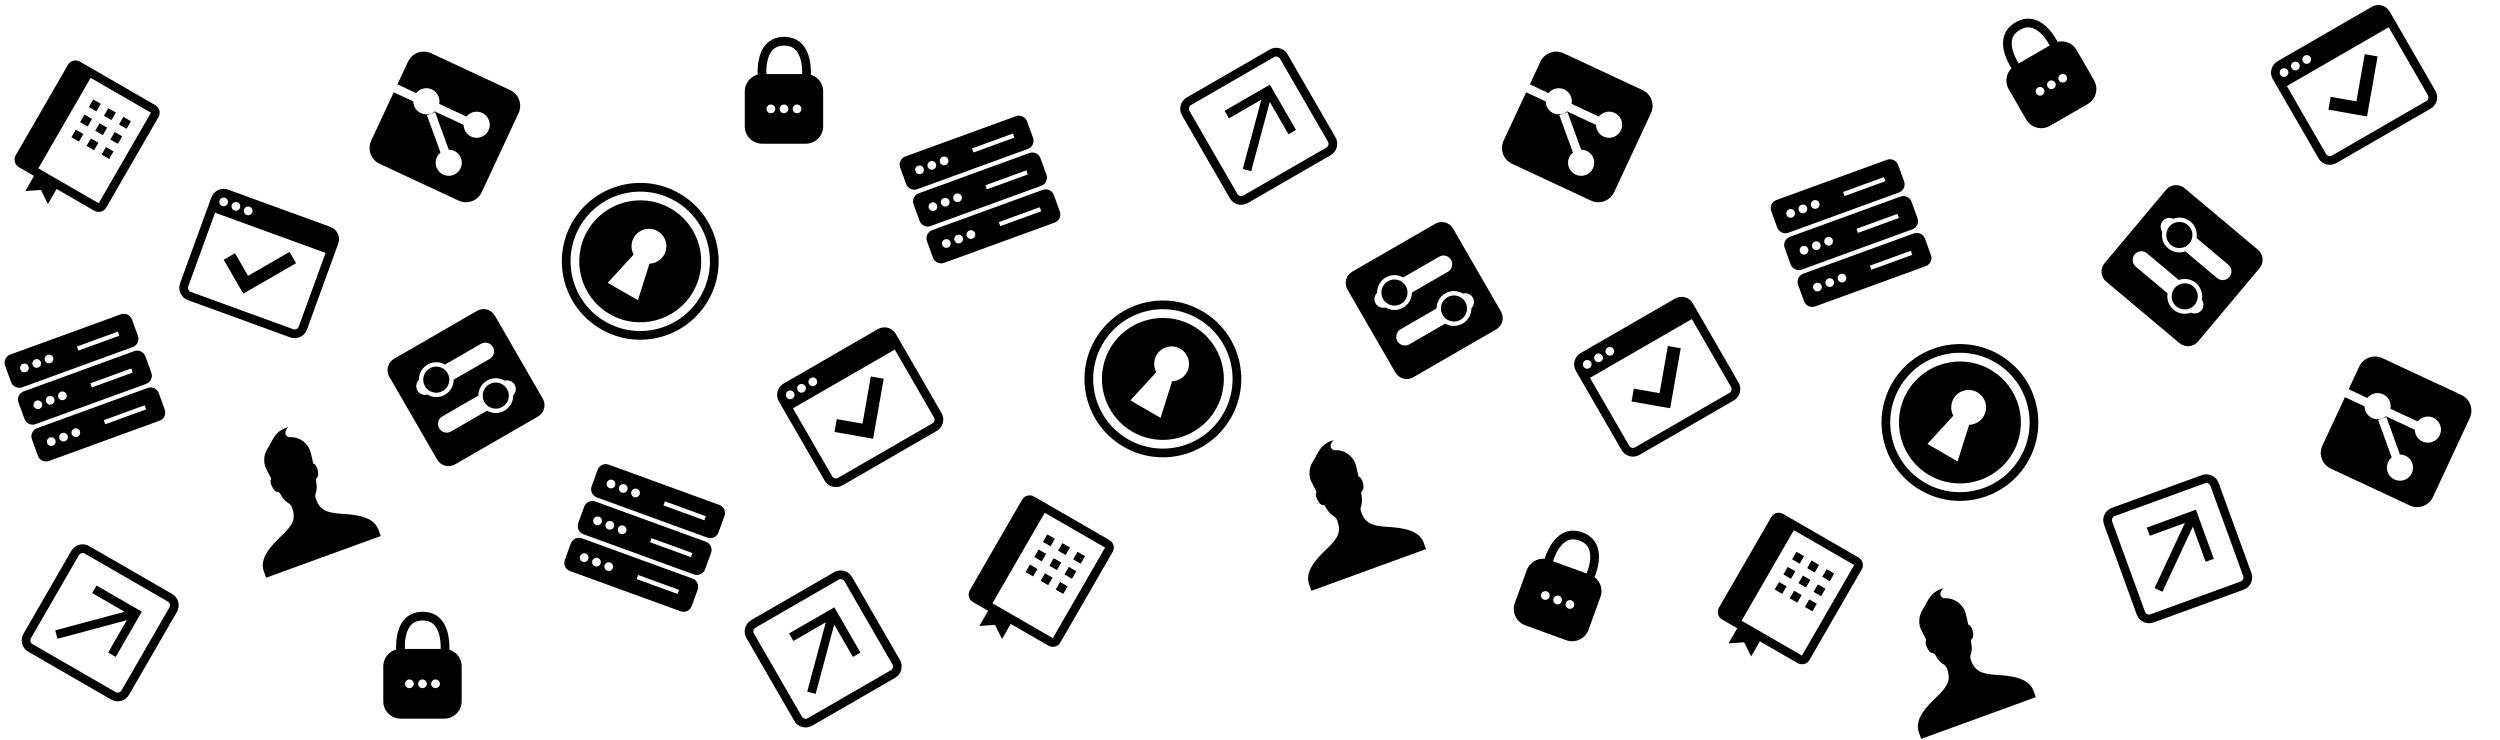 <?xml version="1.0" encoding="UTF-8" standalone="no"?>
<svg width="574px" height="170px" viewBox="0 0 574 170" version="1.1" xmlns="http://www.w3.org/2000/svg" xmlns:xlink="http://www.w3.org/1999/xlink" xmlns:sketch="http://www.bohemiancoding.com/sketch/ns">
    <!-- Generator: Sketch 3.5.1 (25234) - http://www.bohemiancoding.com/sketch -->
    <title>wizard-icon-wall</title>
    <desc>Created with Sketch.</desc>
    <defs></defs>
    <g id="Page-1" stroke="none" stroke-width="1" fill="none" fill-rule="evenodd" sketch:type="MSPage">
        <g id="wizard-icon-wall" sketch:type="MSArtboardGroup">
            <g id="Icon-Wall" sketch:type="MSLayerGroup">
                <path d="M7,18.991 C7,17.892 7.897,17 9.005,17 L28.995,17 C30.102,17 31,17.9 31,18.991 L31,43.009 C31,44.108 30.103,45 28.995,45 L9.005,45 C7.898,45 7,44.1 7,43.009 L7,18.991 Z M13,19 L29,19 L29,43 L13,43 L13,19 Z M16,23 L18,23 L18,25 L16,25 L16,23 Z M20,23 L22,23 L22,25 L20,25 L20,23 Z M24,23 L26,23 L26,25 L24,25 L24,23 Z M16,27 L18,27 L18,29 L16,29 L16,27 Z M20,27 L22,27 L22,29 L20,29 L20,27 Z M24,27 L26,27 L26,29 L24,29 L24,27 Z M16,31 L18,31 L18,33 L16,33 L16,31 Z M20,31 L22,31 L22,33 L20,33 L20,31 Z M24,31 L26,31 L26,33 L24,33 L24,31 Z M13,45 L19,45 L19,49 L15.998,47 L13,49 L13,45 Z" id="icon_repos" fill="#000000" sketch:type="MSShapeGroup" transform="translate(19, 33) rotate(-330) translate(-19, -33) "></path>
                <path d="M226.066,118.848 C226.066,117.748 226.963,116.856 228.071,116.856 L248.061,116.856 C249.168,116.856 250.066,117.756 250.066,118.848 L250.066,142.865 C250.066,143.965 249.169,144.856 248.061,144.856 L228.071,144.856 C226.963,144.856 226.066,143.957 226.066,142.865 L226.066,118.848 Z M232.066,118.856 L248.066,118.856 L248.066,142.856 L232.066,142.856 L232.066,118.856 Z M235.066,122.856 L237.066,122.856 L237.066,124.856 L235.066,124.856 L235.066,122.856 Z M239.066,122.856 L241.066,122.856 L241.066,124.856 L239.066,124.856 L239.066,122.856 Z M243.066,122.856 L245.066,122.856 L245.066,124.856 L243.066,124.856 L243.066,122.856 Z M235.066,126.856 L237.066,126.856 L237.066,128.856 L235.066,128.856 L235.066,126.856 Z M239.066,126.856 L241.066,126.856 L241.066,128.856 L239.066,128.856 L239.066,126.856 Z M243.066,126.856 L245.066,126.856 L245.066,128.856 L243.066,128.856 L243.066,126.856 Z M235.066,130.856 L237.066,130.856 L237.066,132.856 L235.066,132.856 L235.066,130.856 Z M239.066,130.856 L241.066,130.856 L241.066,132.856 L239.066,132.856 L239.066,130.856 Z M243.066,130.856 L245.066,130.856 L245.066,132.856 L243.066,132.856 L243.066,130.856 Z M232.066,144.856 L238.066,144.856 L238.066,148.856 L235.064,146.856 L232.066,148.856 L232.066,144.856 Z" id="icon_repos-copy" fill="#000000" sketch:type="MSShapeGroup" transform="translate(238.066, 132.856) rotate(-330) translate(-238.066, -132.856) "></path>
                <path d="M398.066,122.848 C398.066,121.748 398.963,120.856 400.071,120.856 L420.061,120.856 C421.168,120.856 422.066,121.756 422.066,122.848 L422.066,146.865 C422.066,147.965 421.169,148.856 420.061,148.856 L400.071,148.856 C398.963,148.856 398.066,147.957 398.066,146.865 L398.066,122.848 Z M404.066,122.856 L420.066,122.856 L420.066,146.856 L404.066,146.856 L404.066,122.856 Z M407.066,126.856 L409.066,126.856 L409.066,128.856 L407.066,128.856 L407.066,126.856 Z M411.066,126.856 L413.066,126.856 L413.066,128.856 L411.066,128.856 L411.066,126.856 Z M415.066,126.856 L417.066,126.856 L417.066,128.856 L415.066,128.856 L415.066,126.856 Z M407.066,130.856 L409.066,130.856 L409.066,132.856 L407.066,132.856 L407.066,130.856 Z M411.066,130.856 L413.066,130.856 L413.066,132.856 L411.066,132.856 L411.066,130.856 Z M415.066,130.856 L417.066,130.856 L417.066,132.856 L415.066,132.856 L415.066,130.856 Z M407.066,134.856 L409.066,134.856 L409.066,136.856 L407.066,136.856 L407.066,134.856 Z M411.066,134.856 L413.066,134.856 L413.066,136.856 L411.066,136.856 L411.066,134.856 Z M415.066,134.856 L417.066,134.856 L417.066,136.856 L415.066,136.856 L415.066,134.856 Z M404.066,148.856 L410.066,148.856 L410.066,152.856 L407.064,150.856 L404.066,152.856 L404.066,148.856 Z" id="icon_repos-copy-2" fill="#000000" sketch:type="MSShapeGroup" transform="translate(410.066, 136.856) rotate(-330) translate(-410.066, -136.856) "></path>
                <path d="M44,49.993 C44,48.34 45.352,47 47.001,47 L71.999,47 C73.657,47 75,48.339 75,49.993 L75,71.007 C75,72.66 73.648,74 71.999,74 L47.001,74 C45.343,74 44,72.661 44,71.007 L44,49.993 Z M46,53 L73,53 L73,71.005 C73,71.555 72.554,72 72.007,72 L46.993,72 C46.445,72 46,71.549 46,71.005 L46,53 Z M65.149,55.602 L67.447,57.53 L58.448,68.255 L56.15,66.326 L65.149,55.602 Z M46,50 C46,49.448 46.444,49 47,49 C47.552,49 48,49.444 48,50 C48,50.552 47.556,51 47,51 C46.448,51 46,50.556 46,50 Z M49,50 C49,49.448 49.444,49 50,49 C50.552,49 51,49.444 51,50 C51,50.552 50.556,51 50,51 C49.448,51 49,50.556 49,50 Z M52,50 C52,49.448 52.444,49 53,49 C53.552,49 54,49.444 54,50 C54,50.552 53.556,51 53,51 C52.448,51 52,50.556 52,50 Z M53.482,60.172 L58.078,64.028 L56.15,66.326 L51.553,62.47 L53.482,60.172 Z" id="icon_tasks" fill="#000000" sketch:type="MSShapeGroup" transform="translate(59.5, 60.5) rotate(-340) translate(-59.5, -60.5) "></path>
                <path d="M182,82.993 C182,81.34 183.352,80 185.001,80 L209.999,80 C211.657,80 213,81.339 213,82.993 L213,104.007 C213,105.66 211.648,107 209.999,107 L185.001,107 C183.343,107 182,105.661 182,104.007 L182,82.993 Z M184,86 L211,86 L211,104.005 C211,104.555 210.554,105 210.007,105 L184.993,105 C184.445,105 184,104.549 184,104.005 L184,86 Z M203.149,88.602 L205.447,90.53 L196.448,101.255 L194.15,99.326 L203.149,88.602 Z M184,83 C184,82.448 184.444,82 185,82 C185.552,82 186,82.444 186,83 C186,83.552 185.556,84 185,84 C184.448,84 184,83.556 184,83 Z M187,83 C187,82.448 187.444,82 188,82 C188.552,82 189,82.444 189,83 C189,83.552 188.556,84 188,84 C187.448,84 187,83.556 187,83 Z M190,83 C190,82.448 190.444,82 191,82 C191.552,82 192,82.444 192,83 C192,83.552 191.556,84 191,84 C190.448,84 190,83.556 190,83 Z M191.482,93.172 L196.078,97.028 L194.15,99.326 L189.553,95.47 L191.482,93.172 Z" id="icon_tasks-copy" fill="#000000" sketch:type="MSShapeGroup" transform="translate(197.5, 93.5) rotate(-30) translate(-197.5, -93.5) "></path>
                <path d="M365,75.993 C365,74.34 366.352,73 368.001,73 L392.999,73 C394.657,73 396,74.339 396,75.993 L396,97.007 C396,98.66 394.648,100 392.999,100 L368.001,100 C366.343,100 365,98.661 365,97.007 L365,75.993 Z M367,79 L394,79 L394,97.005 C394,97.555 393.554,98 393.007,98 L367.993,98 C367.445,98 367,97.549 367,97.005 L367,79 Z M386.149,81.602 L388.447,83.53 L379.448,94.255 L377.15,92.326 L386.149,81.602 Z M367,76 C367,75.448 367.444,75 368,75 C368.552,75 369,75.444 369,76 C369,76.552 368.556,77 368,77 C367.448,77 367,76.556 367,76 Z M370,76 C370,75.448 370.444,75 371,75 C371.552,75 372,75.444 372,76 C372,76.552 371.556,77 371,77 C370.448,77 370,76.556 370,76 Z M373,76 C373,75.448 373.444,75 374,75 C374.552,75 375,75.444 375,76 C375,76.552 374.556,77 374,77 C373.448,77 373,76.556 373,76 Z M374.482,86.172 L379.078,90.028 L377.15,92.326 L372.553,88.47 L374.482,86.172 Z" id="icon_tasks-copy-2" fill="#000000" sketch:type="MSShapeGroup" transform="translate(380.5, 86.5) rotate(-30) translate(-380.5, -86.5) "></path>
                <path d="M525,8.993 C525,7.34 526.352,6 528.001,6 L552.999,6 C554.657,6 556,7.339 556,8.993 L556,30.007 C556,31.66 554.648,33 552.999,33 L528.001,33 C526.343,33 525,31.661 525,30.007 L525,8.993 Z M527,12 L554,12 L554,30.005 C554,30.555 553.554,31 553.007,31 L527.993,31 C527.445,31 527,30.549 527,30.005 L527,12 Z M546.149,14.602 L548.447,16.53 L539.448,27.255 L537.15,25.326 L546.149,14.602 Z M527,9 C527,8.448 527.444,8 528,8 C528.552,8 529,8.444 529,9 C529,9.552 528.556,10 528,10 C527.448,10 527,9.556 527,9 Z M530,9 C530,8.448 530.444,8 531,8 C531.552,8 532,8.444 532,9 C532,9.552 531.556,10 531,10 C530.448,10 530,9.556 530,9 Z M533,9 C533,8.448 533.444,8 534,8 C534.552,8 535,8.444 535,9 C535,9.552 534.556,10 534,10 C533.448,10 533,9.556 533,9 Z M534.482,19.172 L539.078,23.028 L537.15,25.326 L532.553,21.47 L534.482,19.172 Z" id="icon_tasks-copy-3" fill="#000000" sketch:type="MSShapeGroup" transform="translate(540.5, 19.5) rotate(-30) translate(-540.5, -19.5) "></path>
                <path d="M4,77.998 C4,76.895 4.894,76 5.998,76 L33.002,76 C34.105,76 35,76.887 35,77.998 L35,82.002 C35,83.105 34.106,84 33.002,84 L5.998,84 C4.895,84 4,83.113 4,82.002 L4,77.998 Z M7,80 C7,79.448 7.444,79 8,79 C8.552,79 9,79.444 9,80 C9,80.552 8.556,81 8,81 C7.448,81 7,80.556 7,80 Z M10,80 C10,79.448 10.444,79 11,79 C11.552,79 12,79.444 12,80 C12,80.552 11.556,81 11,81 C10.448,81 10,80.556 10,80 Z M13,80 C13,79.448 13.444,79 14,79 C14.552,79 15,79.444 15,80 C15,80.552 14.556,81 14,81 C13.448,81 13,80.556 13,80 Z M21,79.5 L31,79.5 L31,80.5 L21,80.5 L21,79.5 Z M4,86.998 C4,85.895 4.894,85 5.998,85 L33.002,85 C34.105,85 35,85.887 35,86.998 L35,91.002 C35,92.105 34.106,93 33.002,93 L5.998,93 C4.895,93 4,92.113 4,91.002 L4,86.998 Z M7,89 C7,88.448 7.444,88 8,88 C8.552,88 9,88.444 9,89 C9,89.552 8.556,90 8,90 C7.448,90 7,89.556 7,89 Z M10,89 C10,88.448 10.444,88 11,88 C11.552,88 12,88.444 12,89 C12,89.552 11.556,90 11,90 C10.448,90 10,89.556 10,89 Z M13,89 C13,88.448 13.444,88 14,88 C14.552,88 15,88.444 15,89 C15,89.552 14.556,90 14,90 C13.448,90 13,89.556 13,89 Z M21,88.5 L31,88.5 L31,89.5 L21,89.5 L21,88.5 Z M4,95.998 C4,94.895 4.894,94 5.998,94 L33.002,94 C34.105,94 35,94.887 35,95.998 L35,100.002 C35,101.105 34.106,102 33.002,102 L5.998,102 C4.895,102 4,101.113 4,100.002 L4,95.998 Z M7,98 C7,97.448 7.444,97 8,97 C8.552,97 9,97.444 9,98 C9,98.552 8.556,99 8,99 C7.448,99 7,98.556 7,98 Z M10,98 C10,97.448 10.444,97 11,97 C11.552,97 12,97.444 12,98 C12,98.552 11.556,99 11,99 C10.448,99 10,98.556 10,98 Z M13,98 C13,97.448 13.444,97 14,97 C14.552,97 15,97.444 15,98 C15,98.552 14.556,99 14,99 C13.448,99 13,98.556 13,98 Z M21,97.5 L31,97.5 L31,98.5 L21,98.5 L21,97.5 Z" id="icon_environments" fill="#000000" sketch:type="MSShapeGroup" transform="translate(19.5, 89) rotate(-20) translate(-19.5, -89) "></path>
                <path d="M209.511,32.515 C209.511,31.412 210.406,30.517 211.51,30.517 L238.513,30.517 C239.617,30.517 240.511,31.404 240.511,32.515 L240.511,36.519 C240.511,37.623 239.617,38.517 238.513,38.517 L211.51,38.517 C210.406,38.517 209.511,37.631 209.511,36.519 L209.511,32.515 Z M212.511,34.517 C212.511,33.965 212.955,33.517 213.511,33.517 C214.064,33.517 214.511,33.961 214.511,34.517 C214.511,35.07 214.068,35.517 213.511,35.517 C212.959,35.517 212.511,35.073 212.511,34.517 Z M215.511,34.517 C215.511,33.965 215.955,33.517 216.511,33.517 C217.064,33.517 217.511,33.961 217.511,34.517 C217.511,35.07 217.068,35.517 216.511,35.517 C215.959,35.517 215.511,35.073 215.511,34.517 Z M218.511,34.517 C218.511,33.965 218.955,33.517 219.511,33.517 C220.064,33.517 220.511,33.961 220.511,34.517 C220.511,35.07 220.068,35.517 219.511,35.517 C218.959,35.517 218.511,35.073 218.511,34.517 Z M226.511,34.017 L236.511,34.017 L236.511,35.017 L226.511,35.017 L226.511,34.017 Z M209.511,41.515 C209.511,40.412 210.406,39.517 211.51,39.517 L238.513,39.517 C239.617,39.517 240.511,40.404 240.511,41.515 L240.511,45.519 C240.511,46.623 239.617,47.517 238.513,47.517 L211.51,47.517 C210.406,47.517 209.511,46.631 209.511,45.519 L209.511,41.515 Z M212.511,43.517 C212.511,42.965 212.955,42.517 213.511,42.517 C214.064,42.517 214.511,42.961 214.511,43.517 C214.511,44.07 214.068,44.517 213.511,44.517 C212.959,44.517 212.511,44.073 212.511,43.517 Z M215.511,43.517 C215.511,42.965 215.955,42.517 216.511,42.517 C217.064,42.517 217.511,42.961 217.511,43.517 C217.511,44.07 217.068,44.517 216.511,44.517 C215.959,44.517 215.511,44.073 215.511,43.517 Z M218.511,43.517 C218.511,42.965 218.955,42.517 219.511,42.517 C220.064,42.517 220.511,42.961 220.511,43.517 C220.511,44.07 220.068,44.517 219.511,44.517 C218.959,44.517 218.511,44.073 218.511,43.517 Z M226.511,43.017 L236.511,43.017 L236.511,44.017 L226.511,44.017 L226.511,43.017 Z M209.511,50.515 C209.511,49.412 210.406,48.517 211.51,48.517 L238.513,48.517 C239.617,48.517 240.511,49.404 240.511,50.515 L240.511,54.519 C240.511,55.623 239.617,56.517 238.513,56.517 L211.51,56.517 C210.406,56.517 209.511,55.631 209.511,54.519 L209.511,50.515 Z M212.511,52.517 C212.511,51.965 212.955,51.517 213.511,51.517 C214.064,51.517 214.511,51.961 214.511,52.517 C214.511,53.07 214.068,53.517 213.511,53.517 C212.959,53.517 212.511,53.073 212.511,52.517 Z M215.511,52.517 C215.511,51.965 215.955,51.517 216.511,51.517 C217.064,51.517 217.511,51.961 217.511,52.517 C217.511,53.07 217.068,53.517 216.511,53.517 C215.959,53.517 215.511,53.073 215.511,52.517 Z M218.511,52.517 C218.511,51.965 218.955,51.517 219.511,51.517 C220.064,51.517 220.511,51.961 220.511,52.517 C220.511,53.07 220.068,53.517 219.511,53.517 C218.959,53.517 218.511,53.073 218.511,52.517 Z M226.511,52.017 L236.511,52.017 L236.511,53.017 L226.511,53.017 L226.511,52.017 Z" id="icon_environments-copy-2" fill="#000000" sketch:type="MSShapeGroup" transform="translate(225.011, 43.517) rotate(-20) translate(-225.011, -43.517) "></path>
                <path d="M409.511,42.515 C409.511,41.412 410.406,40.517 411.51,40.517 L438.513,40.517 C439.617,40.517 440.511,41.404 440.511,42.515 L440.511,46.519 C440.511,47.623 439.617,48.517 438.513,48.517 L411.51,48.517 C410.406,48.517 409.511,47.631 409.511,46.519 L409.511,42.515 Z M412.511,44.517 C412.511,43.965 412.955,43.517 413.511,43.517 C414.064,43.517 414.511,43.961 414.511,44.517 C414.511,45.07 414.068,45.517 413.511,45.517 C412.959,45.517 412.511,45.073 412.511,44.517 Z M415.511,44.517 C415.511,43.965 415.955,43.517 416.511,43.517 C417.064,43.517 417.511,43.961 417.511,44.517 C417.511,45.07 417.068,45.517 416.511,45.517 C415.959,45.517 415.511,45.073 415.511,44.517 Z M418.511,44.517 C418.511,43.965 418.955,43.517 419.511,43.517 C420.064,43.517 420.511,43.961 420.511,44.517 C420.511,45.07 420.068,45.517 419.511,45.517 C418.959,45.517 418.511,45.073 418.511,44.517 Z M426.511,44.017 L436.511,44.017 L436.511,45.017 L426.511,45.017 L426.511,44.017 Z M409.511,51.515 C409.511,50.412 410.406,49.517 411.51,49.517 L438.513,49.517 C439.617,49.517 440.511,50.404 440.511,51.515 L440.511,55.519 C440.511,56.623 439.617,57.517 438.513,57.517 L411.51,57.517 C410.406,57.517 409.511,56.631 409.511,55.519 L409.511,51.515 Z M412.511,53.517 C412.511,52.965 412.955,52.517 413.511,52.517 C414.064,52.517 414.511,52.961 414.511,53.517 C414.511,54.07 414.068,54.517 413.511,54.517 C412.959,54.517 412.511,54.073 412.511,53.517 Z M415.511,53.517 C415.511,52.965 415.955,52.517 416.511,52.517 C417.064,52.517 417.511,52.961 417.511,53.517 C417.511,54.07 417.068,54.517 416.511,54.517 C415.959,54.517 415.511,54.073 415.511,53.517 Z M418.511,53.517 C418.511,52.965 418.955,52.517 419.511,52.517 C420.064,52.517 420.511,52.961 420.511,53.517 C420.511,54.07 420.068,54.517 419.511,54.517 C418.959,54.517 418.511,54.073 418.511,53.517 Z M426.511,53.017 L436.511,53.017 L436.511,54.017 L426.511,54.017 L426.511,53.017 Z M409.511,60.515 C409.511,59.412 410.406,58.517 411.51,58.517 L438.513,58.517 C439.617,58.517 440.511,59.404 440.511,60.515 L440.511,64.519 C440.511,65.623 439.617,66.517 438.513,66.517 L411.51,66.517 C410.406,66.517 409.511,65.631 409.511,64.519 L409.511,60.515 Z M412.511,62.517 C412.511,61.965 412.955,61.517 413.511,61.517 C414.064,61.517 414.511,61.961 414.511,62.517 C414.511,63.07 414.068,63.517 413.511,63.517 C412.959,63.517 412.511,63.073 412.511,62.517 Z M415.511,62.517 C415.511,61.965 415.955,61.517 416.511,61.517 C417.064,61.517 417.511,61.961 417.511,62.517 C417.511,63.07 417.068,63.517 416.511,63.517 C415.959,63.517 415.511,63.073 415.511,62.517 Z M418.511,62.517 C418.511,61.965 418.955,61.517 419.511,61.517 C420.064,61.517 420.511,61.961 420.511,62.517 C420.511,63.07 420.068,63.517 419.511,63.517 C418.959,63.517 418.511,63.073 418.511,62.517 Z M426.511,62.017 L436.511,62.017 L436.511,63.017 L426.511,63.017 L426.511,62.017 Z" id="icon_environments-copy-3" fill="#000000" sketch:type="MSShapeGroup" transform="translate(425.011, 53.517) rotate(-20) translate(-425.011, -53.517) "></path>
                <path d="M132.511,112.515 C132.511,111.412 133.406,110.517 134.51,110.517 L161.513,110.517 C162.617,110.517 163.511,111.404 163.511,112.515 L163.511,116.519 C163.511,117.623 162.617,118.517 161.513,118.517 L134.51,118.517 C133.406,118.517 132.511,117.631 132.511,116.519 L132.511,112.515 Z M135.511,114.517 C135.511,113.965 135.955,113.517 136.511,113.517 C137.064,113.517 137.511,113.961 137.511,114.517 C137.511,115.07 137.068,115.517 136.511,115.517 C135.959,115.517 135.511,115.073 135.511,114.517 Z M138.511,114.517 C138.511,113.965 138.955,113.517 139.511,113.517 C140.064,113.517 140.511,113.961 140.511,114.517 C140.511,115.07 140.068,115.517 139.511,115.517 C138.959,115.517 138.511,115.073 138.511,114.517 Z M141.511,114.517 C141.511,113.965 141.955,113.517 142.511,113.517 C143.064,113.517 143.511,113.961 143.511,114.517 C143.511,115.07 143.068,115.517 142.511,115.517 C141.959,115.517 141.511,115.073 141.511,114.517 Z M149.511,114.017 L159.511,114.017 L159.511,115.017 L149.511,115.017 L149.511,114.017 Z M132.511,121.515 C132.511,120.412 133.406,119.517 134.51,119.517 L161.513,119.517 C162.617,119.517 163.511,120.404 163.511,121.515 L163.511,125.519 C163.511,126.623 162.617,127.517 161.513,127.517 L134.51,127.517 C133.406,127.517 132.511,126.631 132.511,125.519 L132.511,121.515 Z M135.511,123.517 C135.511,122.965 135.955,122.517 136.511,122.517 C137.064,122.517 137.511,122.961 137.511,123.517 C137.511,124.07 137.068,124.517 136.511,124.517 C135.959,124.517 135.511,124.073 135.511,123.517 Z M138.511,123.517 C138.511,122.965 138.955,122.517 139.511,122.517 C140.064,122.517 140.511,122.961 140.511,123.517 C140.511,124.07 140.068,124.517 139.511,124.517 C138.959,124.517 138.511,124.073 138.511,123.517 Z M141.511,123.517 C141.511,122.965 141.955,122.517 142.511,122.517 C143.064,122.517 143.511,122.961 143.511,123.517 C143.511,124.07 143.068,124.517 142.511,124.517 C141.959,124.517 141.511,124.073 141.511,123.517 Z M149.511,123.017 L159.511,123.017 L159.511,124.017 L149.511,124.017 L149.511,123.017 Z M132.511,130.515 C132.511,129.412 133.406,128.517 134.51,128.517 L161.513,128.517 C162.617,128.517 163.511,129.404 163.511,130.515 L163.511,134.519 C163.511,135.623 162.617,136.517 161.513,136.517 L134.51,136.517 C133.406,136.517 132.511,135.631 132.511,134.519 L132.511,130.515 Z M135.511,132.517 C135.511,131.965 135.955,131.517 136.511,131.517 C137.064,131.517 137.511,131.961 137.511,132.517 C137.511,133.07 137.068,133.517 136.511,133.517 C135.959,133.517 135.511,133.073 135.511,132.517 Z M138.511,132.517 C138.511,131.965 138.955,131.517 139.511,131.517 C140.064,131.517 140.511,131.961 140.511,132.517 C140.511,133.07 140.068,133.517 139.511,133.517 C138.959,133.517 138.511,133.073 138.511,132.517 Z M141.511,132.517 C141.511,131.965 141.955,131.517 142.511,131.517 C143.064,131.517 143.511,131.961 143.511,132.517 C143.511,133.07 143.068,133.517 142.511,133.517 C141.959,133.517 141.511,133.073 141.511,132.517 Z M149.511,132.017 L159.511,132.017 L159.511,133.017 L149.511,133.017 L149.511,132.017 Z" id="icon_environments-copy" fill="#000000" sketch:type="MSShapeGroup" transform="translate(148.011, 123.517) rotate(-340) translate(-148.011, -123.517) "></path>
                <path d="M63.534,105.04 C63.633,106.252 63.879,107.829 63.879,107.829 C63.879,107.829 63.392,108.093 63.392,109.157 C63.562,111.828 64.455,110.676 64.638,111.847 C65.08,114.669 66.09,114.166 66.09,115.706 C66.09,118.271 65.032,119.471 61.729,120.892 C58.416,122.32 55,124.117 55,127.228 L55,128.784 L83,128.784 L83,127.228 C83,124.117 79.582,122.32 76.268,120.894 C72.965,119.472 71.91,118.274 71.91,115.708 C71.91,114.168 72.917,114.67 73.36,111.848 C73.545,110.677 74.437,111.83 74.609,109.159 C74.609,108.095 74.121,107.83 74.121,107.83 C74.121,107.83 74.367,106.253 74.465,105.041 C74.566,103.77 73.846,101.058 70.887,100.225 C70.369,99.696 70.019,98.855 71.612,98.01 C68.127,97.847 67.317,99.67 65.461,101.011 C63.881,102.187 63.456,104.049 63.534,105.04 Z" id="Shape" fill="#000000" sketch:type="MSShapeGroup" transform="translate(69, 113.392) rotate(-20) translate(-69, -113.392) "></path>
                <path d="M303.534,108.04 C303.633,109.252 303.879,110.829 303.879,110.829 C303.879,110.829 303.392,111.093 303.392,112.157 C303.562,114.828 304.455,113.676 304.638,114.847 C305.08,117.669 306.09,117.166 306.09,118.706 C306.09,121.271 305.032,122.471 301.729,123.892 C298.416,125.32 295,127.117 295,130.228 L295,131.784 L323,131.784 L323,130.228 C323,127.117 319.582,125.32 316.268,123.894 C312.965,122.472 311.91,121.274 311.91,118.708 C311.91,117.168 312.917,117.67 313.36,114.848 C313.545,113.677 314.437,114.83 314.609,112.159 C314.609,111.095 314.121,110.83 314.121,110.83 C314.121,110.83 314.367,109.253 314.465,108.041 C314.566,106.77 313.846,104.058 310.887,103.225 C310.369,102.696 310.019,101.855 311.612,101.01 C308.127,100.847 307.317,102.67 305.461,104.011 C303.881,105.187 303.456,107.049 303.534,108.04 Z" id="Shape-Copy" fill="#000000" sketch:type="MSShapeGroup" transform="translate(309, 116.392) rotate(-20) translate(-309, -116.392) "></path>
                <path d="M443.534,142.04 C443.633,143.252 443.879,144.829 443.879,144.829 C443.879,144.829 443.392,145.093 443.392,146.157 C443.562,148.828 444.455,147.676 444.638,148.847 C445.08,151.669 446.09,151.166 446.09,152.706 C446.09,155.271 445.032,156.471 441.729,157.892 C438.416,159.32 435,161.117 435,164.228 L435,165.784 L463,165.784 L463,164.228 C463,161.117 459.582,159.32 456.268,157.894 C452.965,156.472 451.91,155.274 451.91,152.708 C451.91,151.168 452.917,151.67 453.36,148.848 C453.545,147.677 454.437,148.83 454.609,146.159 C454.609,145.095 454.121,144.83 454.121,144.83 C454.121,144.83 454.367,143.253 454.465,142.041 C454.566,140.77 453.846,138.058 450.887,137.225 C450.369,136.696 450.019,135.855 451.612,135.01 C448.127,134.847 447.317,136.67 445.461,138.011 C443.881,139.187 443.456,141.049 443.534,142.04 Z" id="Shape-Copy-2" fill="#000000" sketch:type="MSShapeGroup" transform="translate(449, 150.392) rotate(-20) translate(-449, -150.392) "></path>
                <path d="M26.586,138 L18,138 L18,136 L30,136 L30,137 L30,148 L28,148 L28,139.414 L16.343,151.071 L14.929,149.657 L26.586,138 Z M9,131.996 C9,130.342 10.35,129 11.996,129 L34.004,129 C35.658,129 37,130.35 37,131.996 L37,154.004 C37,155.658 35.65,157 34.004,157 L11.996,157 C10.342,157 9,155.65 9,154.004 L9,131.996 Z M11,132.001 C11,131.448 11.447,131 12.001,131 L33.999,131 C34.552,131 35,131.447 35,132.001 L35,153.999 C35,154.552 34.553,155 33.999,155 L12.001,155 C11.448,155 11,154.553 11,153.999 L11,132.001 Z" id="icon_output" fill="#000000" sketch:type="MSShapeGroup" transform="translate(23, 143) rotate(-330) translate(-23, -143) "></path>
                <path d="M192.586,144 L184,144 L184,142 L196,142 L196,143 L196,154 L194,154 L194,145.414 L182.343,157.071 L180.929,155.657 L192.586,144 Z M175,137.996 C175,136.342 176.35,135 177.996,135 L200.004,135 C201.658,135 203,136.35 203,137.996 L203,160.004 C203,161.658 201.65,163 200.004,163 L177.996,163 C176.342,163 175,161.65 175,160.004 L175,137.996 Z M177,138.001 C177,137.448 177.447,137 178.001,137 L199.999,137 C200.552,137 201,137.447 201,138.001 L201,159.999 C201,160.552 200.553,161 199.999,161 L178.001,161 C177.448,161 177,160.553 177,159.999 L177,138.001 Z" id="icon_output-copy" fill="#000000" sketch:type="MSShapeGroup" transform="translate(189, 149) rotate(-30) translate(-189, -149) "></path>
                <path d="M292.586,24 L284,24 L284,22 L296,22 L296,23 L296,34 L294,34 L294,25.414 L282.343,37.071 L280.929,35.657 L292.586,24 Z M275,17.996 C275,16.342 276.35,15 277.996,15 L300.004,15 C301.658,15 303,16.35 303,17.996 L303,40.004 C303,41.658 301.65,43 300.004,43 L277.996,43 C276.342,43 275,41.65 275,40.004 L275,17.996 Z M277,18.001 C277,17.448 277.447,17 278.001,17 L299.999,17 C300.552,17 301,17.447 301,18.001 L301,39.999 C301,40.552 300.553,41 299.999,41 L278.001,41 C277.448,41 277,40.553 277,39.999 L277,18.001 Z" id="icon_output-copy-2" fill="#000000" sketch:type="MSShapeGroup" transform="translate(289, 29) rotate(-30) translate(-289, -29) "></path>
                <path d="M503.586,121 L495,121 L495,119 L507,119 L507,120 L507,131 L505,131 L505,122.414 L493.343,134.071 L491.929,132.657 L503.586,121 Z M486,114.996 C486,113.342 487.35,112 488.996,112 L511.004,112 C512.658,112 514,113.35 514,114.996 L514,137.004 C514,138.658 512.65,140 511.004,140 L488.996,140 C487.342,140 486,138.65 486,137.004 L486,114.996 Z M488,115.001 C488,114.448 488.447,114 489.001,114 L510.999,114 C511.552,114 512,114.447 512,115.001 L512,136.999 C512,137.552 511.553,138 510.999,138 L489.001,138 C488.448,138 488,137.553 488,136.999 L488,115.001 Z" id="icon_output-copy-3" fill="#000000" sketch:type="MSShapeGroup" transform="translate(500, 126) rotate(-20) translate(-500, -126) "></path>
                <path d="M98.5,82.062 C97.642,82.282 97,83.066 97,84 C97,84.941 97.638,85.722 98.501,85.939 C99.183,87.168 100.495,88 102,88 C103.481,88 104.773,87.196 105.465,86 L115.009,86 C116.102,86 117,85.105 117,84 C117,82.888 116.109,82 115.009,82 L105.465,82 C104.773,80.804 103.481,80 102,80 C100.494,80 99.183,80.832 98.5,82.062 Z M108.535,92 L98.991,92 C97.898,92 97,92.895 97,94 C97,95.112 97.891,96 98.991,96 L108.535,96 C109.227,97.196 110.519,98 112,98 C113.506,98 114.817,97.168 115.5,95.938 C116.358,95.718 117,94.934 117,94 C117,93.059 116.362,92.278 115.499,92.061 C114.817,90.832 113.505,90 112,90 C110.519,90 109.227,90.804 108.535,92 Z M93,77.996 C93,76.342 94.35,75 95.996,75 L118.004,75 C119.658,75 121,76.35 121,77.996 L121,100.004 C121,101.658 119.65,103 118.004,103 L95.996,103 C94.342,103 93,101.65 93,100.004 L93,77.996 Z M112,97 C113.657,97 115,95.657 115,94 C115,92.343 113.657,91 112,91 C110.343,91 109,92.343 109,94 C109,95.657 110.343,97 112,97 Z M102,87 C103.657,87 105,85.657 105,84 C105,82.343 103.657,81 102,81 C100.343,81 99,82.343 99,84 C99,85.657 100.343,87 102,87 Z" id="Mask" fill="#000000" sketch:type="MSShapeGroup" transform="translate(107, 89) rotate(-30) translate(-107, -89) "></path>
                <path d="M318.5,62.062 C317.642,62.282 317,63.066 317,64 C317,64.941 317.638,65.722 318.501,65.939 C319.183,67.168 320.495,68 322,68 C323.481,68 324.773,67.196 325.465,66 L335.009,66 C336.102,66 337,65.105 337,64 C337,62.888 336.109,62 335.009,62 L325.465,62 C324.773,60.804 323.481,60 322,60 C320.494,60 319.183,60.832 318.5,62.062 Z M328.535,72 L318.991,72 C317.898,72 317,72.895 317,74 C317,75.112 317.891,76 318.991,76 L328.535,76 C329.227,77.196 330.519,78 332,78 C333.506,78 334.817,77.168 335.5,75.938 C336.358,75.718 337,74.934 337,74 C337,73.059 336.362,72.278 335.499,72.061 C334.817,70.832 333.505,70 332,70 C330.519,70 329.227,70.804 328.535,72 Z M313,57.996 C313,56.342 314.35,55 315.996,55 L338.004,55 C339.658,55 341,56.35 341,57.996 L341,80.004 C341,81.658 339.65,83 338.004,83 L315.996,83 C314.342,83 313,81.65 313,80.004 L313,57.996 Z M332,77 C333.657,77 335,75.657 335,74 C335,72.343 333.657,71 332,71 C330.343,71 329,72.343 329,74 C329,75.657 330.343,77 332,77 Z M322,67 C323.657,67 325,65.657 325,64 C325,62.343 323.657,61 322,61 C320.343,61 319,62.343 319,64 C319,65.657 320.343,67 322,67 Z" id="Mask-Copy" fill="#000000" sketch:type="MSShapeGroup" transform="translate(327, 69) rotate(-30) translate(-327, -69) "></path>
                <path d="M492.5,54.062 C491.642,54.282 491,55.066 491,56 C491,56.941 491.638,57.722 492.501,57.939 C493.183,59.168 494.495,60 496,60 C497.481,60 498.773,59.196 499.465,58 L509.009,58 C510.102,58 511,57.105 511,56 C511,54.888 510.109,54 509.009,54 L499.465,54 C498.773,52.804 497.481,52 496,52 C494.494,52 493.183,52.832 492.5,54.062 Z M502.535,64 L492.991,64 C491.898,64 491,64.895 491,66 C491,67.112 491.891,68 492.991,68 L502.535,68 C503.227,69.196 504.519,70 506,70 C507.506,70 508.817,69.168 509.5,67.938 C510.358,67.718 511,66.934 511,66 C511,65.059 510.362,64.278 509.499,64.061 C508.817,62.832 507.505,62 506,62 C504.519,62 503.227,62.804 502.535,64 Z M487,49.996 C487,48.342 488.35,47 489.996,47 L512.004,47 C513.658,47 515,48.35 515,49.996 L515,72.004 C515,73.658 513.65,75 512.004,75 L489.996,75 C488.342,75 487,73.65 487,72.004 L487,49.996 Z M506,69 C507.657,69 509,67.657 509,66 C509,64.343 507.657,63 506,63 C504.343,63 503,64.343 503,66 C503,67.657 504.343,69 506,69 Z M496,59 C497.657,59 499,57.657 499,56 C499,54.343 497.657,53 496,53 C494.343,53 493,54.343 493,56 C493,57.657 494.343,59 496,59 Z" id="Mask-Copy-2" fill="#000000" sketch:type="MSShapeGroup" transform="translate(501, 61) rotate(-320) translate(-501, -61) "></path>
                <path d="M101.194,34.354 C102.345,34.775 103.167,35.88 103.167,37.177 C103.167,38.836 101.822,40.181 100.162,40.181 C98.503,40.181 97.158,38.836 97.158,37.177 C97.158,35.857 98.009,34.737 99.191,34.333 L99.191,25.19 L101.194,25.19 L101.194,34.354 Z M106.342,30.166 L101.164,24.988 C100.851,25.099 100.514,25.159 100.162,25.159 C98.503,25.159 97.158,23.814 97.158,22.155 C97.158,21.804 97.218,21.466 97.329,21.153 L93.831,17.655 L85.169,26.316 C83.612,27.874 83.609,30.408 85.169,31.968 L99.316,46.115 C100.874,47.673 103.408,47.676 104.968,46.115 L119.115,31.968 C120.673,30.411 120.676,27.877 119.115,26.316 L104.968,12.169 C103.411,10.612 100.877,10.609 99.316,12.169 L95.247,16.238 L98.598,19.59 C99.054,19.311 99.589,19.151 100.162,19.151 C101.822,19.151 103.167,20.496 103.167,22.155 C103.167,22.728 103.006,23.264 102.728,23.719 L107.611,28.603 C108.067,28.324 108.602,28.164 109.175,28.164 C110.835,28.164 112.18,29.509 112.18,31.168 C112.18,32.827 110.835,34.172 109.175,34.172 C107.516,34.172 106.171,32.827 106.171,31.168 C106.171,30.817 106.231,30.479 106.342,30.166 Z" id="Rectangle-77" fill="#000000" sketch:type="MSShapeGroup" transform="translate(102.142, 29.142) rotate(-20) translate(-102.142, -29.142) "></path>
                <path d="M361.194,34.354 C362.345,34.775 363.167,35.88 363.167,37.177 C363.167,38.836 361.822,40.181 360.162,40.181 C358.503,40.181 357.158,38.836 357.158,37.177 C357.158,35.857 358.009,34.737 359.191,34.333 L359.191,25.19 L361.194,25.19 L361.194,34.354 Z M366.342,30.166 L361.164,24.988 C360.851,25.099 360.514,25.159 360.162,25.159 C358.503,25.159 357.158,23.814 357.158,22.155 C357.158,21.804 357.218,21.466 357.329,21.153 L353.831,17.655 L345.169,26.316 C343.612,27.874 343.609,30.408 345.169,31.968 L359.316,46.115 C360.874,47.673 363.408,47.676 364.968,46.115 L379.115,31.968 C380.673,30.411 380.676,27.877 379.115,26.316 L364.968,12.169 C363.411,10.612 360.877,10.609 359.316,12.169 L355.247,16.238 L358.598,19.59 C359.054,19.311 359.589,19.151 360.162,19.151 C361.822,19.151 363.167,20.496 363.167,22.155 C363.167,22.728 363.006,23.264 362.728,23.719 L367.611,28.603 C368.067,28.324 368.602,28.164 369.175,28.164 C370.835,28.164 372.18,29.509 372.18,31.168 C372.18,32.827 370.835,34.172 369.175,34.172 C367.516,34.172 366.171,32.827 366.171,31.168 C366.171,30.817 366.231,30.479 366.342,30.166 Z" id="Rectangle-77-Copy" fill="#000000" sketch:type="MSShapeGroup" transform="translate(362.142, 29.142) rotate(-20) translate(-362.142, -29.142) "></path>
                <path d="M549.194,104.354 C550.345,104.775 551.167,105.88 551.167,107.177 C551.167,108.836 549.822,110.181 548.162,110.181 C546.503,110.181 545.158,108.836 545.158,107.177 C545.158,105.857 546.009,104.737 547.191,104.333 L547.191,95.19 L549.194,95.19 L549.194,104.354 Z M554.342,100.166 L549.164,94.988 C548.851,95.099 548.514,95.159 548.162,95.159 C546.503,95.159 545.158,93.814 545.158,92.155 C545.158,91.804 545.218,91.466 545.329,91.153 L541.831,87.655 L533.169,96.316 C531.612,97.874 531.609,100.408 533.169,101.968 L547.316,116.115 C548.874,117.673 551.408,117.676 552.968,116.115 L567.115,101.968 C568.673,100.411 568.676,97.877 567.115,96.316 L552.968,82.169 C551.411,80.612 548.877,80.609 547.316,82.169 L543.247,86.238 L546.598,89.59 C547.054,89.311 547.589,89.151 548.162,89.151 C549.822,89.151 551.167,90.496 551.167,92.155 C551.167,92.728 551.006,93.264 550.728,93.719 L555.611,98.603 C556.067,98.324 556.602,98.164 557.175,98.164 C558.835,98.164 560.18,99.509 560.18,101.168 C560.18,102.827 558.835,104.172 557.175,104.172 C555.516,104.172 554.171,102.827 554.171,101.168 C554.171,100.817 554.231,100.479 554.342,100.166 Z" id="Rectangle-77-Copy-2" fill="#000000" sketch:type="MSShapeGroup" transform="translate(550.142, 99.142) rotate(-20) translate(-550.142, -99.142) "></path>
                <path d="M147,78 C156.941,78 165,69.941 165,60 C165,50.059 156.941,42 147,42 C137.059,42 129,50.059 129,60 C129,69.941 137.059,78 147,78 Z M147,76 C155.837,76 163,68.837 163,60 C163,51.163 155.837,44 147,44 C138.163,44 131,51.163 131,60 C131,68.837 138.163,76 147,76 Z M147,74 C154.732,74 161,67.732 161,60 C161,52.268 154.732,46 147,46 C139.268,46 133,52.268 133,60 C133,67.732 139.268,74 147,74 Z M149.101,59.405 C150.241,58.7 151,57.439 151,56 C151,53.791 149.209,52 147,52 C144.791,52 143,53.791 143,56 C143,57.445 143.766,58.711 144.914,59.414 L143,68 L151,68 L149.101,59.405 Z" id="Oval-11" fill="#000000" sketch:type="MSShapeGroup" transform="translate(147, 60) rotate(-330) translate(-147, -60) "></path>
                <path d="M267,105 C276.941,105 285,96.941 285,87 C285,77.059 276.941,69 267,69 C257.059,69 249,77.059 249,87 C249,96.941 257.059,105 267,105 Z M267,103 C275.837,103 283,95.837 283,87 C283,78.163 275.837,71 267,71 C258.163,71 251,78.163 251,87 C251,95.837 258.163,103 267,103 Z M267,101 C274.732,101 281,94.732 281,87 C281,79.268 274.732,73 267,73 C259.268,73 253,79.268 253,87 C253,94.732 259.268,101 267,101 Z M269.101,86.405 C270.241,85.7 271,84.439 271,83 C271,80.791 269.209,79 267,79 C264.791,79 263,80.791 263,83 C263,84.445 263.766,85.711 264.914,86.414 L263,95 L271,95 L269.101,86.405 Z" id="Oval-11-Copy-3" fill="#000000" sketch:type="MSShapeGroup" transform="translate(267, 87) rotate(-330) translate(-267, -87) "></path>
                <path d="M450,115 C459.941,115 468,106.941 468,97 C468,87.059 459.941,79 450,79 C440.059,79 432,87.059 432,97 C432,106.941 440.059,115 450,115 Z M450,113 C458.837,113 466,105.837 466,97 C466,88.163 458.837,81 450,81 C441.163,81 434,88.163 434,97 C434,105.837 441.163,113 450,113 Z M450,111 C457.732,111 464,104.732 464,97 C464,89.268 457.732,83 450,83 C442.268,83 436,89.268 436,97 C436,104.732 442.268,111 450,111 Z M452.101,96.405 C453.241,95.7 454,94.439 454,93 C454,90.791 452.209,89 450,89 C447.791,89 446,90.791 446,93 C446,94.445 446.766,95.711 447.914,96.414 L446,105 L454,105 L452.101,96.405 Z" id="Oval-11-Copy-4" fill="#000000" sketch:type="MSShapeGroup" transform="translate(450, 97) rotate(-330) translate(-450, -97) "></path>
                <g id="icon_lock" transform="translate(171, 9)" sketch:type="MSShapeGroup">
                    <path d="M0,11.996 C0,9.789 1.792,8 3.995,8 L14.005,8 C16.211,8 18,9.789 18,11.996 L18,20.004 C18,22.211 16.208,24 14.005,24 L3.995,24 C1.789,24 0,22.211 0,20.004 L0,11.996 Z M6,17 C6.552,17 7,16.552 7,16 C7,15.448 6.552,15 6,15 C5.448,15 5,15.448 5,16 C5,16.552 5.448,17 6,17 Z M9,17 C9.552,17 10,16.552 10,16 C10,15.448 9.552,15 9,15 C8.448,15 8,15.448 8,16 C8,16.552 8.448,17 9,17 Z M12,17 C12.552,17 13,16.552 13,16 C13,15.448 12.552,15 12,15 C11.448,15 11,15.448 11,16 C11,16.552 11.448,17 12,17 Z" id="Rectangle-79" fill="#000000"></path>
                    <path d="M4.033,9.003 C4.033,9.003 2.906,0.47 9.04,0.466 C15.175,0.463 14.108,9.017 14.108,9.017" id="Path-325" stroke="#000000" stroke-width="2"></path>
                </g>
                <g id="icon_lock-copy-2" transform="translate(359, 134) rotate(-340) translate(-359, -134) translate(350, 122)" sketch:type="MSShapeGroup">
                    <path d="M0,11.996 C0,9.789 1.792,8 3.995,8 L14.005,8 C16.211,8 18,9.789 18,11.996 L18,20.004 C18,22.211 16.208,24 14.005,24 L3.995,24 C1.789,24 0,22.211 0,20.004 L0,11.996 Z M6,17 C6.552,17 7,16.552 7,16 C7,15.448 6.552,15 6,15 C5.448,15 5,15.448 5,16 C5,16.552 5.448,17 6,17 Z M9,17 C9.552,17 10,16.552 10,16 C10,15.448 9.552,15 9,15 C8.448,15 8,15.448 8,16 C8,16.552 8.448,17 9,17 Z M12,17 C12.552,17 13,16.552 13,16 C13,15.448 12.552,15 12,15 C11.448,15 11,15.448 11,16 C11,16.552 11.448,17 12,17 Z" id="Rectangle-79" fill="#000000"></path>
                    <path d="M4.033,9.003 C4.033,9.003 2.906,0.47 9.04,0.466 C15.175,0.463 14.108,9.017 14.108,9.017" id="Path-325" stroke="#000000" stroke-width="2"></path>
                </g>
                <g id="icon_lock-copy-3" transform="translate(469, 16) rotate(-30) translate(-469, -16) translate(460, 4)" sketch:type="MSShapeGroup">
                    <path d="M0,11.996 C0,9.789 1.792,8 3.995,8 L14.005,8 C16.211,8 18,9.789 18,11.996 L18,20.004 C18,22.211 16.208,24 14.005,24 L3.995,24 C1.789,24 0,22.211 0,20.004 L0,11.996 Z M6,17 C6.552,17 7,16.552 7,16 C7,15.448 6.552,15 6,15 C5.448,15 5,15.448 5,16 C5,16.552 5.448,17 6,17 Z M9,17 C9.552,17 10,16.552 10,16 C10,15.448 9.552,15 9,15 C8.448,15 8,15.448 8,16 C8,16.552 8.448,17 9,17 Z M12,17 C12.552,17 13,16.552 13,16 C13,15.448 12.552,15 12,15 C11.448,15 11,15.448 11,16 C11,16.552 11.448,17 12,17 Z" id="Rectangle-79" fill="#000000"></path>
                    <path d="M4.033,9.003 C4.033,9.003 2.906,0.47 9.04,0.466 C15.175,0.463 14.108,9.017 14.108,9.017" id="Path-325" stroke="#000000" stroke-width="2"></path>
                </g>
                <g id="icon_lock-copy" transform="translate(88, 141)" sketch:type="MSShapeGroup">
                    <path d="M0,11.996 C0,9.789 1.792,8 3.995,8 L14.005,8 C16.211,8 18,9.789 18,11.996 L18,20.004 C18,22.211 16.208,24 14.005,24 L3.995,24 C1.789,24 0,22.211 0,20.004 L0,11.996 Z M6,17 C6.552,17 7,16.552 7,16 C7,15.448 6.552,15 6,15 C5.448,15 5,15.448 5,16 C5,16.552 5.448,17 6,17 Z M9,17 C9.552,17 10,16.552 10,16 C10,15.448 9.552,15 9,15 C8.448,15 8,15.448 8,16 C8,16.552 8.448,17 9,17 Z M12,17 C12.552,17 13,16.552 13,16 C13,15.448 12.552,15 12,15 C11.448,15 11,15.448 11,16 C11,16.552 11.448,17 12,17 Z" id="Rectangle-79" fill="#000000"></path>
                    <path d="M4.033,9.003 C4.033,9.003 2.906,0.47 9.04,0.466 C15.175,0.463 14.108,9.017 14.108,9.017" id="Path-325" stroke="#000000" stroke-width="2"></path>
                </g>
            </g>
        </g>
    </g>
</svg>